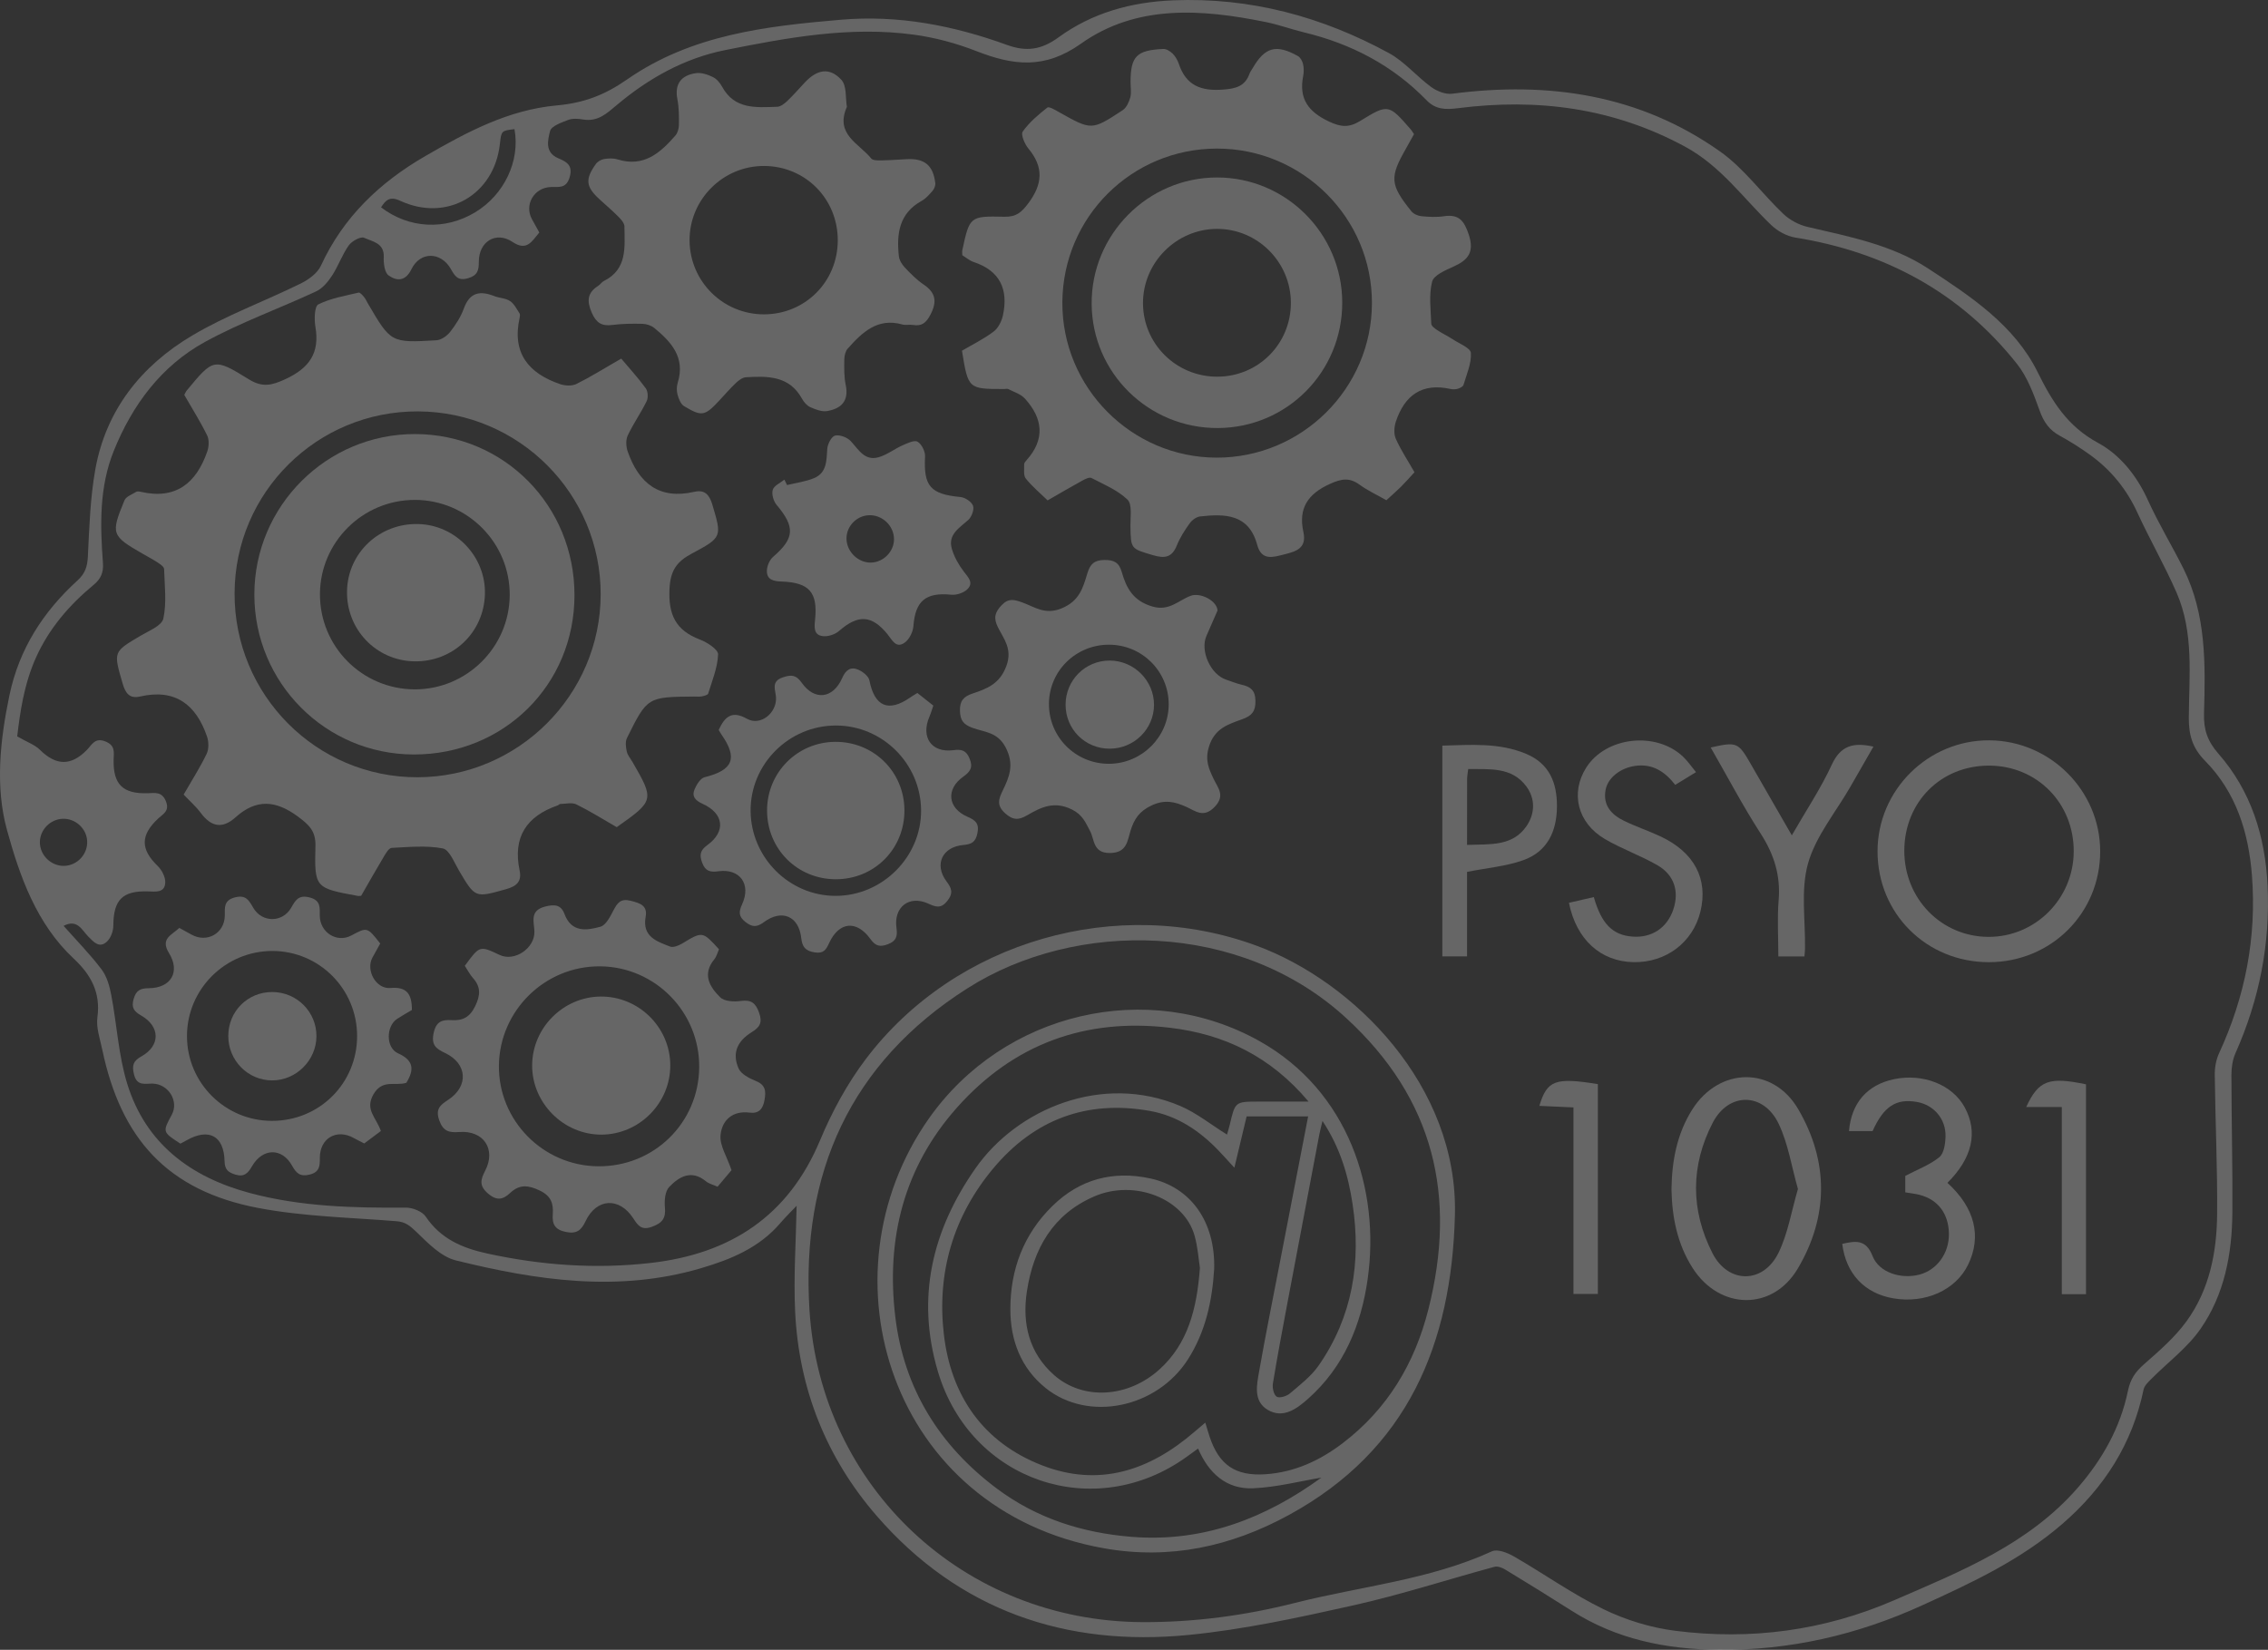 <?xml version="1.0" encoding="utf-8"?>
<!-- Generator: Adobe Illustrator 16.0.0, SVG Export Plug-In . SVG Version: 6.00 Build 0)  -->
<!DOCTYPE svg PUBLIC "-//W3C//DTD SVG 1.1//EN" "http://www.w3.org/Graphics/SVG/1.1/DTD/svg11.dtd">
<svg version="1.1" id="Layer_1" xmlns="http://www.w3.org/2000/svg" xmlns:xlink="http://www.w3.org/1999/xlink" x="0px" y="0px"
	 width="539.815px" height="392.728px" viewBox="0 0 539.815 392.728" enable-background="new 0 0 539.815 392.728"
	 xml:space="preserve">
<rect x="0" y="0" width="539.815" height="392.728" fill="#333333" stroke="none"/>
<path fill-rule="evenodd" clip-rule="evenodd" fill="#FFFFFF" fill-opacity="0.25" d="M189.609,287.028
	c-1.086,1.146-2.543,2.552-3.852,4.084c-5.052,5.918-11.793,8.691-19.054,10.816c-19.642,5.751-39.014,2.844-58.22-1.905
	c-3.508-0.867-6.625-4.115-9.405-6.802c-1.467-1.417-2.578-2.351-4.682-2.521c-10.975-0.885-22.097-1.101-32.867-3.14
	c-21.853-4.139-32.778-16.71-37.174-37.644c-0.541-2.577-1.513-5.286-1.171-7.781c0.807-5.893-1.577-10.149-5.624-13.93
	C8.667,219.9,4.707,208.612,1.672,197.61c-2.838-10.288-1.668-21.392,0.577-32.114c2.312-11.038,8.053-19.904,16.227-27.353
	c1.749-1.594,2.316-3.244,2.433-5.583c0.346-6.924,0.555-13.922,1.759-20.724c2.517-14.213,10.942-24.76,23.036-31.943
	c8.185-4.862,17.28-8.177,25.861-12.4c1.874-0.922,3.986-2.447,4.81-4.237c5.34-11.594,14.039-19.862,24.888-26.125
	c9.787-5.649,19.65-10.982,31.275-12.04c6.495-0.59,11.416-2.491,16.687-6.158c15.361-10.69,33.051-12.707,50.95-14.237
	c13.683-1.17,26.769,1.378,39.511,6c4.589,1.665,8.167,1.177,12.24-1.794c8.026-5.854,17.315-8.421,27.298-8.824
	c18.364-0.744,35.403,3.866,51.368,12.564c3.712,2.022,6.58,5.543,10.056,8.075c1.358,0.989,3.402,1.797,4.992,1.59
	c22.929-2.98,44.615,0.197,63.791,13.77c5.673,4.016,9.928,9.998,15.045,14.854c1.52,1.441,3.654,2.585,5.695,3.064
	c9.927,2.332,20.086,4.24,28.727,9.895c10.126,6.628,20.552,13.489,26.083,24.68c3.494,7.07,7.116,12.917,14.387,16.854
	c5.24,2.838,9.233,7.82,11.864,13.633c2.515,5.557,5.716,10.798,8.444,16.263c5.461,10.939,5.252,22.754,4.91,34.519
	c-0.109,3.79,0.794,6.564,3.428,9.568c7.782,8.88,11.145,19.688,11.7,31.384c0.662,13.901-1.974,27.177-7.634,39.892
	c-0.701,1.574-0.974,3.464-0.972,5.206c0.015,10.919,0.307,21.839,0.226,32.756c-0.072,9.854-1.891,19.495-7.568,27.67
	c-3.152,4.54-7.839,8.01-11.795,12.001c-0.706,0.713-1.578,1.543-1.766,2.445c-2.686,12.929-9.353,23.334-19.288,31.951
	c-9.95,8.63-21.674,14.074-33.45,19.442c-15.359,7.002-31.449,10.732-48.436,10.568c-12.494-0.119-24.271-2.491-34.945-9.293
	c-5.256-3.349-10.562-6.618-15.89-9.854c-0.714-0.433-1.776-0.806-2.515-0.605c-11.191,3.038-22.252,6.643-33.555,9.169
	c-12.964,2.897-26.049,5.754-39.236,7.046c-29.215,2.863-54.651-5.812-74.211-28.337c-11.963-13.775-18.521-30.198-19.418-48.516
	C188.85,303.888,189.463,295.393,189.609,287.028z M128.361,55.345c-1.782,2.094-2.938,4.54-6.381,2.241
	c-3.933-2.625-8.035-0.081-8.015,4.741c0.008,2.007-0.285,3.247-2.594,3.909c-2.471,0.709-3.149-0.622-4.087-2.245
	c-2.366-4.096-7.269-4.18-9.354,0.085c-1.466,2.999-3.535,2.83-5.441,1.484c-0.959-0.676-1.217-2.882-1.15-4.368
	c0.152-3.395-2.755-3.683-4.673-4.59c-0.796-0.376-2.926,0.786-3.656,1.813c-1.579,2.22-2.484,4.909-3.98,7.201
	c-0.955,1.463-2.254,3.03-3.778,3.741c-8.783,4.097-17.989,7.387-26.458,12.033c-10.424,5.718-17.308,15.008-21.727,25.975
	c-3.452,8.569-3.242,17.618-2.568,26.622c0.173,2.316-0.509,3.824-2.227,5.246c-5.791,4.793-10.606,10.375-13.721,17.32
	c-2.858,6.375-3.797,13.121-4.456,18.744c2.39,1.373,4.185,1.979,5.393,3.177c3.866,3.833,7.437,3.902,11.229,0.002
	c1.148-1.181,1.87-2.98,4.377-1.974c2.409,0.968,1.988,2.601,1.949,4.352c-0.131,5.848,2.179,8.137,8.055,7.971
	c1.764-0.05,3.43-0.465,4.392,1.919c0.933,2.314-0.672,3.008-1.816,4.074c-4.287,3.991-4.262,7.325-0.16,11.304
	c0.99,0.961,1.869,2.634,1.819,3.941c-0.094,2.518-2.271,2.187-4.095,2.129c-6.111-0.196-8.238,2.029-8.265,8.148
	c-0.005,1.293-0.601,2.945-1.516,3.797c-1.798,1.674-3.131,0.139-4.46-1.211c-1.502-1.525-2.588-4.24-5.861-2.53
	c3.111,3.513,6.314,6.763,9.042,10.373c1.265,1.675,1.901,3.992,2.306,6.117c1.34,7.02,1.704,14.313,3.792,21.086
	c4.408,14.299,15.137,22.25,29.165,26.013c12.16,3.261,24.63,3.579,37.14,3.482c1.614-0.012,3.903,0.891,4.743,2.136
	c3.579,5.309,8.699,7.495,14.663,8.794c12.896,2.809,25.871,3.74,38.979,2.23c18.86-2.174,32.673-11.122,40.226-29.203
	c2.839-6.796,6.469-13.491,10.904-19.351c21.289-28.13,59.896-39.165,93.036-26.933c23.11,8.531,47.943,33.364,47.158,64.085
	c-0.782,30.593-11.143,55.899-39.462,71.377c-13.865,7.579-28.439,10.726-44.056,7.96c-50.829-9.002-67.98-64.865-41.726-102.251
	c17.852-25.421,52.13-33.388,78.731-18.479c21.147,11.85,28.778,35.342,25.74,56.682c-1.555,10.923-5.652,20.855-14.118,28.401
	c-2.68,2.388-5.97,4.903-9.691,2.675c-3.458-2.07-2.58-5.952-2.007-9.212c1.538-8.736,3.3-17.435,4.982-26.146
	c2.198-11.387,4.406-22.772,6.671-34.476c-5.093,0-9.809,0-14.643,0c-0.957,4.009-1.881,7.879-2.916,12.213
	c-1.57-1.708-2.672-2.954-3.825-4.149c-4.516-4.684-9.759-8.202-16.254-9.367c-15.031-2.692-27.546,2.031-37.26,13.618
	c-9.569,11.415-13.518,24.922-11.804,39.591c1.709,14.632,9.366,25.723,23.385,31.158c13.599,5.273,25.626,1.211,36.281-8.003
	c0.789-0.683,1.592-1.35,2.559-2.168c0.398,1.302,0.691,2.334,1.03,3.351c2.239,6.739,6.153,9.411,13.283,8.936
	c6.935-0.463,12.984-3.271,18.422-7.421c10.635-8.116,17.105-18.961,20.356-31.802c6.802-26.869,1.438-50.09-19.571-69.386
	c-25.183-23.129-64.312-23.464-90.082-7.099c-27.955,17.751-39.682,44.033-37.653,76.569c2.64,42.343,36.875,74.147,79.251,74.339
	c12.333,0.056,24.447-1.567,36.316-4.576c15.649-3.967,31.957-5.45,46.886-12.286c1.297-0.595,3.687,0.345,5.197,1.215
	c7.164,4.127,13.956,8.977,21.362,12.58c5.285,2.572,11.229,4.39,17.061,5.131c17.932,2.278,35.383-0.02,52.084-7.267
	c15.85-6.878,31.979-13.279,43.736-26.807c5.825-6.702,10.125-14.309,11.915-23.013c0.594-2.885,1.812-4.589,3.887-6.409
	c3.582-3.142,7.283-6.352,10.057-10.17c5.462-7.518,7.218-16.435,7.292-25.534c0.091-11.035-0.431-22.073-0.562-33.111
	c-0.021-1.723,0.299-3.605,1.016-5.157c6.208-13.451,8.974-27.521,7.836-42.307c-0.793-10.303-3.788-19.838-11.192-27.35
	c-2.961-3.005-3.861-6.116-3.837-10.188c0.058-10.026,1.255-20.272-2.92-29.83c-2.822-6.459-6.366-12.6-9.312-19.009
	c-2.571-5.595-6.277-10.158-11.214-13.729c-2.32-1.678-4.757-3.228-7.271-4.594c-2.471-1.345-3.799-3.232-4.764-5.908
	c-1.408-3.906-2.913-8.044-5.447-11.233c-13.526-17.019-31.411-26.607-52.785-30.044c-2.021-0.325-4.19-1.542-5.688-2.975
	c-6.695-6.402-11.953-14.045-20.584-18.701c-17.114-9.233-35.103-11.507-53.958-9.11c-3.019,0.384-5.336,0.32-7.484-1.889
	c-8.089-8.319-17.95-13.452-29.166-16.158c-3.028-0.73-5.977-1.822-9.024-2.443c-15.258-3.11-30.801-4.29-44.066,5.132
	c-8.707,6.185-16.198,5.171-24.903,1.768c-4.745-1.855-9.813-3.223-14.857-3.909c-15.211-2.071-30.149,0.71-44.966,3.678
	c-9.666,1.936-18.208,6.721-25.708,13.032c-2.5,2.104-4.562,4.046-8.051,3.483c-1.166-0.188-2.513-0.302-3.566,0.101
	c-1.607,0.615-4.026,1.468-4.315,2.654c-0.521,2.139-1.327,5.074,1.955,6.471c1.864,0.793,3.553,1.586,2.717,4.49
	c-0.792,2.751-2.575,2.307-4.432,2.353c-4.021,0.098-6.451,4.212-4.539,7.685C127.182,53.236,127.761,54.267,128.361,55.345z
	 M292.042,270.078c0.211-0.743,0.471-1.539,0.661-2.35c1.285-5.479,1.28-5.487,6.797-5.504c3.737-0.011,7.475-0.002,11.957-0.002
	c-9.146-10.866-20.178-16.056-32.999-17.574c-20.11-2.38-37.201,3.839-50.684,19.004c-12.641,14.22-16.908,31.188-14.682,49.797
	c2.044,17.081,10.5,30.662,24.187,40.903c9.453,7.074,20.302,10.53,32.048,11.478c17.269,1.394,32.094-4.595,45.178-14.091
	c-5.065,0.835-10.626,2.289-16.239,2.535c-6.318,0.277-10.603-3.562-13.1-9.457c-1.138,0.822-1.905,1.377-2.673,1.932
	c-22.016,15.891-51.481,5.839-59.247-20.229c-5.25-17.623-1.373-33.649,8.899-48.366c9.965-14.275,30.278-22.736,48.73-14.906
	C284.757,264.895,288.162,267.666,292.042,270.078z M314.774,266.837c-0.338,1.421-0.58,2.287-0.747,3.167
	c-2.525,13.294-5.052,26.588-7.553,39.887c-1.217,6.469-2.442,12.938-3.505,19.433c-0.167,1.024,0.193,2.688,0.896,3.139
	c0.646,0.414,2.355-0.093,3.126-0.748c2.443-2.078,5.104-4.112,6.899-6.705c8.037-11.604,10.127-24.584,8.047-38.365
	C320.9,279.762,318.97,273.19,314.774,266.837z M122.454,30.741c-3.128,0.379-3.128,0.379-3.475,3.53
	c-1.336,12.125-12.65,18.659-23.736,13.52c-2.461-1.141-3.428-0.173-4.547,1.561c6.624,5.074,15.227,5.502,22.365,1.208
	C120.019,46.374,123.846,38.299,122.454,30.741z M14.942,194.903c-2.992,0.103-5.461,2.642-5.454,5.606
	c0.007,3.1,2.731,5.718,5.83,5.604c3.148-0.116,5.619-2.838,5.425-5.977C20.561,197.181,17.922,194.8,14.942,194.903z"/>
<path fill-rule="evenodd" clip-rule="evenodd" fill="#FFFFFF" fill-opacity="0.25" d="M85.956,213.241
	c-0.516,0.022-0.64,0.052-0.754,0.03c-10.209-1.879-10.378-1.884-10.123-11.896c0.09-3.536-1.494-5.011-4.139-6.978
	c-5.286-3.928-9.945-4.276-14.868,0.149c-3.149,2.831-5.816,2.287-8.278-1.031c-1.131-1.525-2.598-2.8-4.086-4.372
	c1.882-3.269,3.881-6.392,5.48-9.707c0.554-1.149,0.504-2.908,0.071-4.161c-2.612-7.57-7.573-11.397-15.918-9.478
	c-2.553,0.588-3.495-0.826-4.161-3.115c-2.199-7.553-2.252-7.485,4.208-11.313c2.009-1.191,5.111-2.411,5.484-4.107
	c0.83-3.774,0.304-7.859,0.183-11.813c-0.016-0.51-0.838-1.097-1.405-1.47c-1.199-0.79-2.474-1.466-3.721-2.183
	c-7.407-4.264-7.608-4.709-4.299-12.698c0.375-0.905,1.795-1.405,2.779-2.014c0.261-0.161,0.721-0.095,1.062-0.017
	c8.388,1.931,13.246-2.063,15.858-9.586c0.403-1.162,0.486-2.799-0.03-3.849c-1.629-3.316-3.614-6.458-5.439-9.63
	c0.252-0.452,0.379-0.794,0.599-1.058c6.329-7.638,6.434-7.804,14.777-2.649c3.213,1.985,5.432,1.469,8.692-0.044
	c5.687-2.639,8.228-6.224,7.14-12.493c-0.304-1.753-0.216-4.845,0.701-5.303c2.936-1.465,6.334-2.021,9.583-2.805
	c0.334-0.081,0.931,0.612,1.29,1.042c0.379,0.454,0.617,1.024,0.919,1.542c5.469,9.35,5.472,9.405,16.325,8.762
	c1.146-0.068,2.519-1.047,3.27-2.008c1.317-1.683,2.532-3.572,3.252-5.568c1.394-3.862,3.861-4.264,7.241-2.937
	c1.221,0.479,2.698,0.484,3.746,1.177c0.978,0.647,1.576,1.898,2.264,2.935c0.166,0.25,0.092,0.718,0.016,1.062
	c-1.869,8.392,2.133,13.238,9.684,15.795c1.16,0.393,2.783,0.465,3.83-0.05c3.319-1.637,6.467-3.622,10.668-6.041
	c1.91,2.27,4.023,4.57,5.848,7.081c0.522,0.719,0.605,2.241,0.205,3.059c-1.365,2.794-3.192,5.364-4.508,8.177
	c-0.492,1.053-0.401,2.654,0.002,3.803c2.625,7.488,7.433,11.524,15.84,9.591c2.467-0.567,3.598,0.663,4.296,3.023
	c2.255,7.631,2.433,7.789-4.829,11.648c-3.609,1.918-5.14,4.001-5.36,8.426c-0.306,6.159,1.493,9.891,7.23,12.063
	c1.729,0.655,4.379,2.387,4.335,3.538c-0.119,3.14-1.411,6.245-2.359,9.326c-0.108,0.353-0.968,0.561-1.513,0.67
	c-0.578,0.116-1.195,0.035-1.794,0.04c-11.141,0.095-11.173,0.079-16.027,9.878c-0.435,0.877-0.272,2.187-0.039,3.218
	c0.202,0.895,0.895,1.678,1.374,2.508c5.205,9.011,5.161,9.199-3.767,15.489c-3.14-1.805-6.288-3.787-9.606-5.421
	c-1.046-0.515-2.548-0.118-3.842-0.096c-0.208,0.004-0.398,0.269-0.62,0.346c-7.437,2.579-10.716,7.564-9.048,15.481
	c0.55,2.614-0.704,3.749-3.239,4.456c-7.372,2.056-7.304,2.149-11.205-4.461c-1.129-1.914-2.284-4.946-3.852-5.246
	c-3.927-0.751-8.102-0.321-12.166-0.126c-0.645,0.03-1.352,1.233-1.822,2.02C89.548,206.932,87.789,210.06,85.956,213.241z
	 M99.517,97.929c-24.047-0.102-43.591,19.255-43.685,43.265c-0.094,24.206,19.448,43.872,43.55,43.827
	c23.964-0.045,43.537-19.584,43.586-43.513C143.018,117.562,123.542,98.03,99.517,97.929z"/>
<path fill-rule="evenodd" clip-rule="evenodd" fill="#FFFFFF" fill-opacity="0.25" d="M336.667,112.413
	c-1.114,1.205-2.131,2.375-3.226,3.465c-1.096,1.09-2.271,2.1-3.465,3.195c-2.241-1.277-4.443-2.289-6.363-3.687
	c-2.438-1.775-4.332-1.437-7.089-0.187c-5.257,2.384-7.528,5.809-6.302,11.413c0.835,3.819-1.589,4.618-4.469,5.339
	c-2.77,0.693-5.469,1.628-6.531-2.281c-1.996-7.345-7.659-7.388-13.572-6.737c-0.885,0.097-1.92,0.855-2.464,1.611
	c-1.186,1.647-2.322,3.399-3.072,5.271c-1.146,2.859-2.841,3.179-5.625,2.357c-5.351-1.58-5.35-1.417-5.425-7.104
	c-0.027-2.106,0.444-5.035-0.704-6.139c-2.349-2.259-5.604-3.609-8.582-5.148c-0.505-0.261-1.553,0.284-2.239,0.659
	c-2.625,1.438-5.205,2.958-8.192,4.67c-1.73-1.686-3.662-3.283-5.194-5.201c-0.601-0.75-0.347-2.216-0.389-3.36
	c-0.011-0.308,0.271-0.674,0.507-0.934c4.545-5.02,3.972-9.996-0.327-14.738c-0.966-1.066-2.582-1.558-3.931-2.251
	c-0.285-0.146-0.709-0.021-1.069-0.021c-8.499-0.014-8.499-0.014-9.979-9.12c2.466-1.453,5.171-2.776,7.532-4.555
	c1.103-0.831,1.916-2.46,2.218-3.866c1.326-6.161-0.681-10.622-6.986-12.702c-0.985-0.325-1.826-1.084-2.689-1.615
	c0-0.511-0.063-0.875,0.009-1.209c1.738-8.005,1.744-8.138,10.043-7.946c2.783,0.064,4.045-1.047,5.653-3.19
	c3.428-4.567,3.719-8.604,0.025-13.051c-0.883-1.062-1.849-3.331-1.351-4.031c1.564-2.2,3.716-4.033,5.867-5.716
	c0.408-0.319,1.914,0.6,2.822,1.109c7.695,4.319,7.719,4.376,15.103-0.484c0.898-0.591,1.506-1.926,1.811-3.036
	c0.307-1.115,0.067-2.381,0.067-3.581c-0.002-6.193,1.395-7.671,7.803-7.958c0.741-0.033,1.669,0.558,2.237,1.13
	c0.653,0.658,1.161,1.565,1.462,2.456c1.732,5.136,5.288,6.474,10.489,6.089c3.121-0.231,5.254-0.792,6.339-3.822
	c0.159-0.443,0.474-0.831,0.713-1.246c2.922-5.059,5.625-5.823,10.798-2.914c0.587,0.33,1.051,1.191,1.21,1.888
	c0.209,0.913,0.219,1.94,0.036,2.863c-1.07,5.41,1.22,8.512,6.132,10.826c2.868,1.352,4.779,1.499,7.454-0.145
	c6.694-4.115,6.776-3.984,12.056,2.072c0.234,0.268,0.406,0.59,0.737,1.078c-0.589,1.061-1.206,2.206-1.854,3.333
	c-3.992,6.951-3.885,8.671,1.239,15.04c0.504,0.626,1.526,1.077,2.352,1.157c1.783,0.175,3.629,0.28,5.388,0.011
	c3.566-0.546,4.821,1.102,5.9,4.345c1.386,4.17-0.104,6.077-3.646,7.655c-1.913,0.853-4.683,2.042-5.073,3.585
	c-0.799,3.156-0.315,6.656-0.198,10.008c0.019,0.522,0.82,1.122,1.385,1.498c1.196,0.794,2.512,1.409,3.713,2.199
	c1.56,1.025,4.253,2.071,4.329,3.247c0.162,2.491-1.008,5.086-1.753,7.603c-0.121,0.412-0.821,0.77-1.323,0.92
	c-0.554,0.165-1.216,0.184-1.784,0.058c-6.782-1.513-10.902,1.52-12.985,7.746c-0.419,1.255-0.532,2.955-0.021,4.109
	C333.428,107.153,335.094,109.658,336.667,112.413z M289.624,35.367c-20.262,0.024-36.62,16.279-36.767,36.536
	c-0.146,20.283,16.415,36.997,36.7,37.034c20.324,0.038,36.953-16.501,36.984-36.788C326.573,51.854,310.002,35.343,289.624,35.367z
	"/>
<path fill-rule="evenodd" clip-rule="evenodd" fill="#FFFFFF" fill-opacity="0.25" d="M201.571,25.434
	c-2.914,6.584,2.928,8.705,5.794,12.298c0.379,0.476,1.536,0.461,2.329,0.45c2.037-0.03,4.072-0.185,6.108-0.292
	c4.257-0.224,6.308,1.451,6.809,5.707c0.069,0.584-0.245,1.36-0.642,1.822c-0.776,0.903-1.622,1.855-2.642,2.421
	c-5.338,2.961-5.966,7.824-5.387,13.135c0.102,0.935,0.711,1.952,1.377,2.657c1.395,1.478,2.848,2.974,4.522,4.101
	c2.943,1.981,3.21,4.139,1.598,7.208c-1,1.903-2.036,2.763-4.128,2.412c-0.82-0.138-1.724,0.11-2.507-0.11
	c-5.948-1.675-9.592,1.873-13.041,5.75c-0.546,0.615-0.794,1.685-0.806,2.549c-0.027,2.034-0.08,4.123,0.335,6.093
	c0.806,3.83-1.09,5.649-4.431,6.214c-1.255,0.212-2.751-0.371-3.99-0.924c-0.812-0.362-1.543-1.219-1.991-2.031
	c-3.025-5.478-8.164-5.397-13.338-5.092c-0.815,0.049-1.709,0.719-2.353,1.328c-1.392,1.315-2.645,2.778-3.954,4.181
	c-3.485,3.737-4.16,3.917-8.416,1.367c-0.798-0.478-1.279-1.751-1.557-2.753c-0.246-0.883-0.217-1.967,0.056-2.851
	c1.84-5.953-1.516-9.66-5.588-13.007c-0.732-0.603-1.872-0.959-2.835-0.984c-2.393-0.061-4.812-0.029-7.182,0.274
	c-2.542,0.325-3.823-0.546-4.869-2.943c-1.201-2.75-1.064-4.711,1.517-6.356c0.5-0.318,0.845-0.905,1.363-1.164
	c5.652-2.817,4.945-8.067,4.902-12.995c-0.006-0.776-0.791-1.66-1.417-2.294c-1.432-1.447-2.991-2.769-4.494-4.146
	c-3.279-3.006-3.5-4.76-0.887-8.427c0.413-0.579,1.251-1.058,1.96-1.176c1.043-0.174,2.222-0.219,3.214,0.091
	c6.193,1.935,10.13-1.526,13.745-5.675c0.548-0.629,0.839-1.682,0.849-2.542c0.022-2.032,0.02-4.109-0.365-6.093
	c-0.724-3.734,0.958-5.707,4.395-6.221c1.283-0.191,2.802,0.324,4.025,0.91c0.908,0.435,1.721,1.39,2.218,2.307
	c2.977,5.493,8.143,4.936,13.114,4.784c0.805-0.025,1.709-0.721,2.352-1.333c1.473-1.404,2.816-2.946,4.208-4.435
	c2.945-3.149,5.919-3.696,8.73-0.632C201.567,20.424,201.208,23.354,201.571,25.434z M199.403,57.215
	c0.015-9.845-7.658-17.63-17.456-17.709c-9.837-0.081-17.919,7.997-17.821,17.81c0.098,9.727,8.012,17.539,17.743,17.512
	C191.666,74.8,199.388,67.043,199.403,57.215z"/>
<path fill-rule="evenodd" clip-rule="evenodd" fill="#FFFFFF" fill-opacity="0.25" d="M110.631,229.906
	c3.541-4.841,3.541-4.841,8.281-2.592c3.535,1.679,8.353-1.559,8.287-5.512c-0.039-2.325-1.264-5.019,2.549-6.002
	c2.258-0.582,3.783-0.439,4.598,1.752c1.668,4.485,5.288,3.965,8.583,3.039c1.307-0.368,2.312-2.422,3.089-3.9
	c0.926-1.759,1.702-2.873,4.075-2.272c2.209,0.56,4.075,1.099,3.581,3.801c-0.865,4.733,2.619,5.867,5.814,7.103
	c0.762,0.294,2.043-0.225,2.873-0.724c4.849-2.915,4.828-2.951,8.771,1.369c-0.34,0.744-0.568,1.715-1.136,2.41
	c-2.922,3.571-1.06,6.577,1.433,9.033c0.985,0.972,3.275,1.082,4.872,0.863c2.53-0.346,3.558,0.485,4.392,2.841
	c0.836,2.36,0.11,3.418-1.789,4.595c-3.491,2.163-4.674,5.044-3.12,8.611c0.591,1.356,2.552,2.365,4.106,2.996
	c2.322,0.941,2.454,2.37,2.082,4.515c-0.377,2.172-1.365,3.297-3.529,3.021c-4.163-0.531-6.609,1.872-6.944,5.356
	c-0.235,2.453,1.518,5.097,2.613,8.339c-0.718,0.852-1.994,2.366-3.321,3.94c-1.071-0.484-2.062-0.709-2.764-1.286
	c-3.45-2.836-6.378-1.134-8.749,1.35c-0.982,1.028-1.173,3.231-1.02,4.833c0.251,2.614-0.616,3.744-3.092,4.645
	c-2.583,0.938-3.378-0.408-4.483-2.084c-3.324-5.036-8.729-4.717-11.307,0.744c-1.013,2.146-2.086,3.084-4.641,2.578
	c-2.583-0.512-3.35-1.793-3.168-4.186c0.191-2.513-0.341-4.373-3.094-5.682c-2.74-1.302-4.807-1.532-7.053,0.577
	c-1.635,1.535-3.109,1.968-5.227,0.168c-2.217-1.885-1.814-3.346-0.708-5.479c2.651-5.11-0.406-9.65-6.195-9.196
	c-2.426,0.189-3.839-0.173-4.766-2.851c-0.941-2.719,0.36-3.63,2.164-4.818c4.909-3.234,4.57-8.614-0.74-11.134
	c-2.152-1.021-3.363-1.896-2.727-4.792c0.609-2.775,2.039-3.166,4.247-3.036c2.619,0.155,4.32-0.647,5.61-3.284
	c1.286-2.632,1.41-4.613-0.531-6.778C111.841,231.986,111.351,231,110.631,229.906z M142.371,277.627
	c13.261,0.11,23.907-10.3,24.049-23.517c0.142-13.142-10.444-23.962-23.559-24.082c-13.111-0.119-23.945,10.477-24.113,23.583
	C118.581,266.693,129.227,277.517,142.371,277.627z"/>
<path fill-rule="evenodd" clip-rule="evenodd" fill="#FFFFFF" fill-opacity="0.25" d="M289.791,145.32
	c-0.838,1.916-1.759,3.992-2.655,6.079c-1.522,3.542,0.979,9.114,4.649,10.367c1.248,0.426,2.479,0.936,3.759,1.227
	c2.087,0.474,3.225,1.321,3.268,3.817c0.042,2.506-0.839,3.561-3.096,4.378c-3.363,1.218-6.665,2.168-7.997,6.646
	c-0.949,3.19,0.016,5.219,1.164,7.635c1.027,2.161,2.806,3.916,0.202,6.621c-2.617,2.718-4.563,0.949-6.658,0.008
	c-2.821-1.268-5.219-1.855-8.405-0.335c-2.875,1.372-4.085,3.238-4.934,5.96c-0.769,2.462-0.855,5.316-4.937,5.329
	c-4.063,0.013-3.601-3.187-4.698-5.235c-1.103-2.058-1.765-3.859-4.347-5.133c-4.219-2.082-7.33-0.525-10.599,1.376
	c-2.035,1.183-3.414,1.234-5.31-0.499c-2.032-1.857-1.508-3.362-0.564-5.309c1.604-3.306,2.852-6.245,0.727-10.33
	c-1.928-3.705-5.072-3.625-7.873-4.653c-2.186-0.802-2.942-1.793-3.004-4.068c-0.064-2.369,0.869-3.395,2.994-4.107
	c3.438-1.154,6.48-2.272,8.057-6.566c1.493-4.068-0.63-6.43-2.02-9.229c-1.124-2.264-0.686-3.602,0.949-5.294
	c1.604-1.659,2.957-1.272,4.798-0.619c2.965,1.053,5.404,3.067,9.38,1.446c4.306-1.755,5.137-4.938,6.175-8.378
	c0.653-2.167,1.64-3.116,3.997-3.151c2.262-0.035,3.518,0.552,4.171,2.835c1.098,3.834,2.692,6.892,7.292,8.238
	c4.08,1.195,6.239-1.521,9.207-2.573C285.686,141.021,289.625,142.936,289.791,145.32z M263.968,153.465
	c-7.877-0.014-14.231,6.21-14.304,14.011c-0.074,7.959,6.369,14.395,14.354,14.337c7.811-0.057,14.181-6.453,14.15-14.211
	C278.139,159.781,271.809,153.479,263.968,153.465z"/>
<path fill-rule="evenodd" clip-rule="evenodd" fill="#FFFFFF" fill-opacity="0.25" d="M96.72,257.743
	c-2.574,0.861-5.68-0.955-7.82,2.731c-2.128,3.666,0.627,5.471,1.751,8.75c-1.057,0.792-2.381,1.783-3.956,2.964
	c-0.605-0.313-1.556-0.766-2.47-1.281c-4.08-2.303-8.124,0.016-8.099,4.739c0.01,1.921-0.045,3.367-2.453,3.961
	c-2.297,0.566-3.182-0.387-4.169-2.152c-2.402-4.292-6.998-4.209-9.523,0.162c-0.944,1.634-1.839,2.624-3.931,1.991
	c-1.693-0.512-2.559-1.162-2.599-3.166c-0.122-6.052-3.716-7.992-8.977-5.035c-0.52,0.292-1.05,0.565-1.541,0.829
	c-4.266-2.785-4.266-2.785-2.054-6.869c1.742-3.219-0.744-7.287-4.488-7.42c-1.775-0.062-3.794,0.706-4.499-2.198
	c-0.521-2.15-0.191-3.201,1.76-4.286c4.561-2.538,4.516-7.109-0.063-9.735c-1.715-0.982-2.377-1.865-1.777-3.954
	c0.591-2.061,1.636-2.524,3.587-2.537c5.3-0.035,7.589-3.897,4.809-8.395c-2.142-3.468,0.745-4.264,2.461-5.964
	c1.028,0.563,1.971,1.071,2.906,1.594c3.682,2.058,7.85-0.282,7.928-4.466c0.035-1.885-0.337-3.673,2.414-4.389
	c2.626-0.685,3.35,0.73,4.347,2.455c2.08,3.6,6.967,3.606,9.037,0.014c0.996-1.728,1.715-3.139,4.352-2.465
	c2.725,0.696,2.45,2.399,2.458,4.321c0.019,4.038,4.078,6.581,7.507,4.742c3.791-2.034,3.791-2.034,6.875,1.914
	c-0.595,1.074-1.23,2.207-1.851,3.348c-1.635,3.008,0.843,7.545,4.28,7.237c3.958-0.354,5.122,1.487,5.114,5.234
	c-1.048,0.626-2.283,1.32-3.473,2.084c-2.709,1.738-2.771,6.918,0.174,8.23C98.533,252.425,98.604,254.675,96.72,257.743z
	 M64.657,266.813c11.35,0.046,20.373-8.938,20.339-20.254c-0.033-11.139-8.994-20.142-20.093-20.188
	c-11.238-0.047-20.426,9.096-20.4,20.301C44.528,257.762,53.541,266.768,64.657,266.813z"/>
<path fill-rule="evenodd" clip-rule="evenodd" fill="#FFFFFF" fill-opacity="0.25" d="M171.058,173.753
	c1.49-3.221,3.174-4.666,6.73-2.654c3.218,1.82,7.206-1.417,6.908-5.199c-0.139-1.77-1.222-3.709,1.653-4.669
	c2.033-0.678,3.162-0.572,4.47,1.292c3.048,4.344,7.467,3.821,9.644-1.145c0.858-1.958,2.036-2.727,3.827-1.955
	c1.075,0.463,2.444,1.537,2.639,2.539c1.21,6.221,4.543,7.688,9.731,4.054c0.484-0.339,1.003-0.628,1.688-1.054
	c1.229,0.972,2.435,1.924,3.797,3.001c-0.323,0.927-0.574,1.815-0.936,2.654c-2.099,4.861,0.5,8.629,5.659,7.963
	c1.923-0.248,3.042-0.059,3.889,1.953c0.908,2.158,0.171,3.17-1.512,4.368c-4.153,2.957-3.678,7.46,0.977,9.5
	c1.844,0.809,2.913,1.516,2.417,3.943c-0.443,2.163-1.454,2.628-3.355,2.8c-5.029,0.455-6.984,4.649-4.022,8.635
	c1.195,1.607,1.728,2.753,0.229,4.655c-1.559,1.979-2.823,1.439-4.581,0.647c-4.522-2.037-8.241,0.815-7.536,5.817
	c0.274,1.942-0.017,3.092-2.035,3.861c-1.891,0.722-2.944,0.47-4.166-1.229c-3.307-4.593-7.501-4.135-9.845,0.985
	c-0.711,1.554-1.286,2.521-3.4,2.196c-2.232-0.344-2.988-1.298-3.22-3.41c-0.575-5.227-4.597-6.961-8.893-3.795
	c-1.637,1.206-2.728,1.262-4.365-0.019c-1.71-1.339-1.627-2.469-0.813-4.246c2.191-4.783-0.532-8.541-5.654-7.843
	c-1.928,0.263-3.106,0.005-3.862-2.042c-0.697-1.891-0.448-2.965,1.234-4.185c4.455-3.23,3.963-7.522-1.122-9.825
	c-1.74-0.789-2.653-1.766-1.892-3.509c0.481-1.104,1.381-2.581,2.358-2.823c6.788-1.682,7.974-4.515,4-10.192
	C171.495,174.534,171.333,174.216,171.058,173.753z M178.655,193.085c0.113,11.086,9.21,20.161,20.219,20.169
	c11.163,0.008,20.455-9.314,20.357-20.42c-0.097-11.069-9.2-20.121-20.245-20.131C187.746,172.692,178.542,181.919,178.655,193.085z
	"/>
<path fill-rule="evenodd" clip-rule="evenodd" fill="#FFFFFF" fill-opacity="0.25" d="M187.33,115.462
	c2.157-0.532,4.424-0.804,6.446-1.657c3.057-1.289,2.931-4.199,3.129-6.998c0.081-1.139,1.027-2.941,1.866-3.123
	c1.128-0.245,2.91,0.438,3.742,1.34c1.865,2.023,3.298,4.757,6.598,3.822c2.011-0.569,3.77-1.977,5.716-2.84
	c1.146-0.508,2.813-1.313,3.572-0.858c0.977,0.583,1.841,2.327,1.777,3.518c-0.381,7.064,1.267,8.969,8.425,9.648
	c1.105,0.104,2.656,1.128,2.994,2.083c0.322,0.912-0.337,2.659-1.148,3.388c-2.137,1.921-4.91,3.452-3.88,6.914
	c0.565,1.902,1.608,3.759,2.819,5.342c1.085,1.418,2.44,2.723,0.818,4.26c-0.894,0.846-2.564,1.392-3.803,1.266
	c-6.059-0.613-8.542,1.461-8.998,7.469c-0.104,1.363-0.938,3.07-2,3.877c-2.131,1.618-3.087-0.619-4.161-1.934
	c-3.769-4.613-6.995-4.757-11.567-0.763c-0.942,0.824-2.597,1.356-3.826,1.211c-2.195-0.261-2.041-2.059-1.853-3.878
	c0.675-6.538-1.352-8.869-7.91-9.12c-1.866-0.071-3.56-0.333-3.557-2.499c0.002-1.147,0.628-2.64,1.487-3.382
	c5.106-4.415,5.283-7.085,0.823-12.37c-0.743-0.88-1.225-2.56-0.91-3.589c0.304-0.994,1.794-1.623,2.764-2.413
	C186.905,114.605,187.117,115.034,187.33,115.462z M207.331,133.921c2.948-0.082,5.453-2.63,5.457-5.553
	c0.003-3.216-2.825-5.896-6.038-5.72c-2.985,0.164-5.36,2.725-5.27,5.685C201.574,131.395,204.308,134.005,207.331,133.921z"/>
<path fill-rule="evenodd" clip-rule="evenodd" fill="#FFFFFF" fill-opacity="0.25" d="M499.87,202.603
	c0.031,14.767-11.663,26.43-26.506,26.437c-14.856,0.006-26.503-11.612-26.485-26.422c0.018-14.571,12.068-26.502,26.652-26.388
	C487.998,176.342,499.84,188.2,499.87,202.603z M473.496,182.249c-11.49-0.053-20.181,8.61-20.244,20.182
	c-0.062,11.429,8.762,20.519,19.977,20.583c11.173,0.063,20.289-9.041,20.344-20.315
	C493.626,191.218,484.875,182.303,473.496,182.249z"/>
<path fill-rule="evenodd" clip-rule="evenodd" fill="#FFFFFF" fill-opacity="0.25" d="M397.834,283.104
	c0.097-6.798,1.308-13.216,4.925-18.96c6.4-10.164,19.24-10.427,25.266-0.076c7.248,12.448,7.207,25.495-0.123,37.894
	c-6.02,10.182-18.65,9.883-25.045-0.137C399.205,296.102,397.958,289.69,397.834,283.104z M427.935,283.026
	c-1.524-5.355-2.329-10.788-4.591-15.525c-3.582-7.502-11.878-7.587-15.685-0.257c-5.3,10.205-5.294,20.842-0.069,31.069
	c3.752,7.346,12.1,7.328,15.725-0.104C425.565,293.596,426.391,288.289,427.935,283.026z"/>
<path fill-rule="evenodd" clip-rule="evenodd" fill="#FFFFFF" fill-opacity="0.25" d="M379.35,213.547
	c1.83,6.42,4.491,9.059,9.249,9.407c4.552,0.336,8.199-2.093,9.665-6.434c1.448-4.288,0.266-8.231-3.775-10.562
	c-4.033-2.325-8.511-3.885-12.521-6.243c-6.529-3.839-8.234-10.979-4.426-16.993c4.67-7.373,16.663-8.719,23.101-2.55
	c1.019,0.976,1.827,2.171,3.032,3.627c-1.735,1.063-3.224,1.975-4.947,3.031c-2.41-3.092-5.336-5.092-9.485-4.525
	c-3.5,0.479-6.551,2.786-7.093,5.716c-0.688,3.721,1.428,5.928,4.426,7.389c2.795,1.362,5.77,2.352,8.59,3.667
	c8.102,3.781,11.455,10.152,9.551,17.938c-1.791,7.318-8.192,12.157-15.899,12.018c-7.795-0.142-13.617-5.317-15.387-14.128
	C375.295,214.479,377.191,214.043,379.35,213.547z"/>
<path fill-rule="evenodd" clip-rule="evenodd" fill="#FFFFFF" fill-opacity="0.25" d="M445.698,269.25c-2.059,0-3.833,0-5.613,0
	c0.557-6.689,4.336-11.009,10.673-12.348c6.954-1.47,13.959,1.312,16.876,6.703c3.207,5.925,1.795,12.077-4.122,17.964
	c6.516,5.919,8.224,12.717,4.903,19.518c-2.938,6.021-10.179,9.271-17.765,7.975c-6.83-1.168-11.291-5.837-12.173-12.975
	c3.082-0.659,5.612-1.209,7.221,2.91c1.525,3.906,6.716,5.559,11.131,4.419c4.2-1.084,7.103-5.095,7.04-9.729
	c-0.065-4.758-2.594-8.14-6.988-9.264c-1.037-0.265-2.114-0.375-3.396-0.594c0-1.462,0-2.969,0-3.92
	c2.897-1.521,5.813-2.596,8.099-4.448c1.121-0.909,1.441-3.254,1.479-4.963c0.092-4.151-2.786-7.438-6.705-8.166
	C451.35,261.404,448.358,263.324,445.698,269.25z"/>
<path fill-rule="evenodd" clip-rule="evenodd" fill="#FFFFFF" fill-opacity="0.25" d="M349.179,207.546c0,2.988,0,6.437,0,9.884
	c0,3.335,0,6.67,0,10.221c-2.07,0-3.817,0-5.886,0c0-16.551,0-33.15,0-50.161c6.682-0.159,13.479-0.776,19.983,1.972
	c5.502,2.324,7.321,6.866,7.299,12.478c-0.024,5.946-2.277,10.762-8.008,12.816C358.48,206.22,353.999,206.587,349.179,207.546z
	 M349.18,201.122c5.494-0.207,10.776,0.398,14.134-4.447c2.057-2.97,2.153-6.542-0.019-9.474c-3.471-4.685-8.704-4.07-13.84-4.144
	c-0.118,1.044-0.262,1.737-0.265,2.431C349.171,190.499,349.18,195.512,349.18,201.122z"/>
<path fill-rule="evenodd" clip-rule="evenodd" fill="#FFFFFF" fill-opacity="0.25" d="M288.992,302.034
	c-0.467,7.641-2.047,14.962-6.229,21.524c-7.42,11.645-23.746,15.012-33.894,6.846c-5.917-4.762-8.384-11.409-8.391-18.747
	c-0.009-9.468,3.165-17.908,10.062-24.631c6.515-6.35,14.375-8.417,23.209-6.516C283.492,282.609,289.283,290.899,288.992,302.034z
	 M285.599,301.819c-0.294-1.846-0.479-4.866-1.284-7.711c-2.488-8.801-14.286-13.45-23.854-9.316
	c-9.842,4.253-14.495,12.429-16.048,22.61c-1.168,7.659,0.511,14.651,6.458,19.911c6.878,6.082,17.658,5.464,25.184-1.414
	C282.72,319.808,284.863,311.651,285.599,301.819z"/>
<path fill-rule="evenodd" clip-rule="evenodd" fill="#FFFFFF" fill-opacity="0.25" d="M429.478,227.674c-2.115,0-3.967,0-6.205,0
	c0-4.599-0.293-9.026,0.071-13.4c0.489-5.885-1.092-10.9-4.277-15.841c-4.26-6.607-7.928-13.596-11.894-20.498
	c6.215-1.396,6.561-1.243,9.512,3.895c3.157,5.496,6.322,10.987,9.793,17.016c3.374-5.87,6.899-11.151,9.527-16.845
	c2.103-4.556,5.159-5.332,9.898-4.272c-1.891,3.291-3.714,6.468-5.539,9.643c-3.463,6.021-8.203,11.682-10.027,18.164
	c-1.785,6.342-0.597,13.52-0.721,20.33C429.609,226.337,429.546,226.808,429.478,227.674z"/>
<path fill-rule="evenodd" clip-rule="evenodd" fill="#FFFFFF" fill-opacity="0.25" d="M380.314,258.068c0,16.671,0,33.182,0,49.95
	c-1.898,0-3.634,0-5.806,0c0-14.655,0-29.335,0-44.406c-2.951-0.134-5.511-0.251-8.12-0.369
	C368.224,257.139,370.162,256.421,380.314,258.068z"/>
<path fill-rule="evenodd" clip-rule="evenodd" fill="#FFFFFF" fill-opacity="0.25" d="M482.265,263.515
	c2.955-6.39,5.455-7.245,14.234-5.394c0,16.563,0,33.147,0,49.945c-1.82,0-3.451,0-5.761,0c0-7.267,0-14.616,0-21.967
	c0-7.399,0-14.8,0-22.585C487.892,263.515,485.306,263.515,482.265,263.515z"/>
<path fill-rule="evenodd" clip-rule="evenodd" fill="#FFFFFF" fill-opacity="0.25" d="M136.734,141.7
	c-0.016,21.302-16.825,37.947-38.275,37.899c-20.974-0.045-37.919-17.059-37.919-38.07c0.001-21.082,17.202-38.254,38.269-38.205
	C119.98,103.375,136.75,120.343,136.734,141.7z M98.727,118.997c-12.386,0.002-22.497,10.019-22.574,22.362
	c-0.078,12.529,10.043,22.723,22.575,22.738c12.354,0.015,22.488-10.024,22.592-22.378
	C121.424,129.231,111.246,118.995,98.727,118.997z"/>
<path fill-rule="evenodd" clip-rule="evenodd" fill="#FFFFFF" fill-opacity="0.25" d="M289.864,101.89
	c-16.483,0.076-29.9-13.101-30.035-29.5c-0.137-16.521,13.337-30.132,29.839-30.143c16.385-0.011,29.777,13.364,29.804,29.766
	C319.498,88.52,306.324,101.814,289.864,101.89z M289.744,89.667c9.773-0.021,17.533-7.832,17.501-17.615
	c-0.031-9.713-7.971-17.621-17.638-17.568c-9.66,0.052-17.593,8.051-17.559,17.706C272.083,81.889,279.979,89.687,289.744,89.667z"
	/>
<path fill-rule="evenodd" clip-rule="evenodd" fill="#FFFFFF" fill-opacity="0.25" d="M143.137,270.089
	c-8.996,0.021-16.522-7.519-16.478-16.511c0.043-8.887,7.353-16.247,16.245-16.356c9.053-0.111,16.574,7.261,16.633,16.304
	C159.596,262.563,152.166,270.067,143.137,270.089z"/>
<path fill-rule="evenodd" clip-rule="evenodd" fill="#FFFFFF" fill-opacity="0.25" d="M274.67,167.758
	c0.002,5.769-4.733,10.457-10.566,10.46c-5.846,0.003-10.49-4.644-10.478-10.485c0.013-5.833,4.689-10.505,10.503-10.493
	C269.903,157.252,274.669,162.008,274.67,167.758z"/>
<path fill-rule="evenodd" clip-rule="evenodd" fill="#FFFFFF" fill-opacity="0.25" d="M54.335,246.592
	c0.014-5.878,4.625-10.468,10.494-10.447c5.824,0.021,10.515,4.727,10.489,10.521c-0.026,5.743-4.836,10.531-10.563,10.514
	C58.986,257.162,54.321,252.422,54.335,246.592z"/>
<path fill-rule="evenodd" clip-rule="evenodd" fill="#FFFFFF" fill-opacity="0.25" d="M215.268,192.859
	c0.043,9.207-7.146,16.441-16.338,16.439c-9.182-0.002-16.392-7.242-16.36-16.432c0.03-8.988,7.192-16.196,16.172-16.277
	C207.92,176.508,215.225,183.698,215.268,192.859z"/>
<path fill-rule="evenodd" clip-rule="evenodd" fill="#FFFFFF" fill-opacity="0.25" d="M98.58,157.424
	c-9.111-0.185-16.225-7.679-15.982-16.837c0.239-9.065,7.778-16.095,16.991-15.843c8.893,0.243,16.061,7.792,15.83,16.672
	C115.181,150.574,107.779,157.611,98.58,157.424z"/>
</svg>
